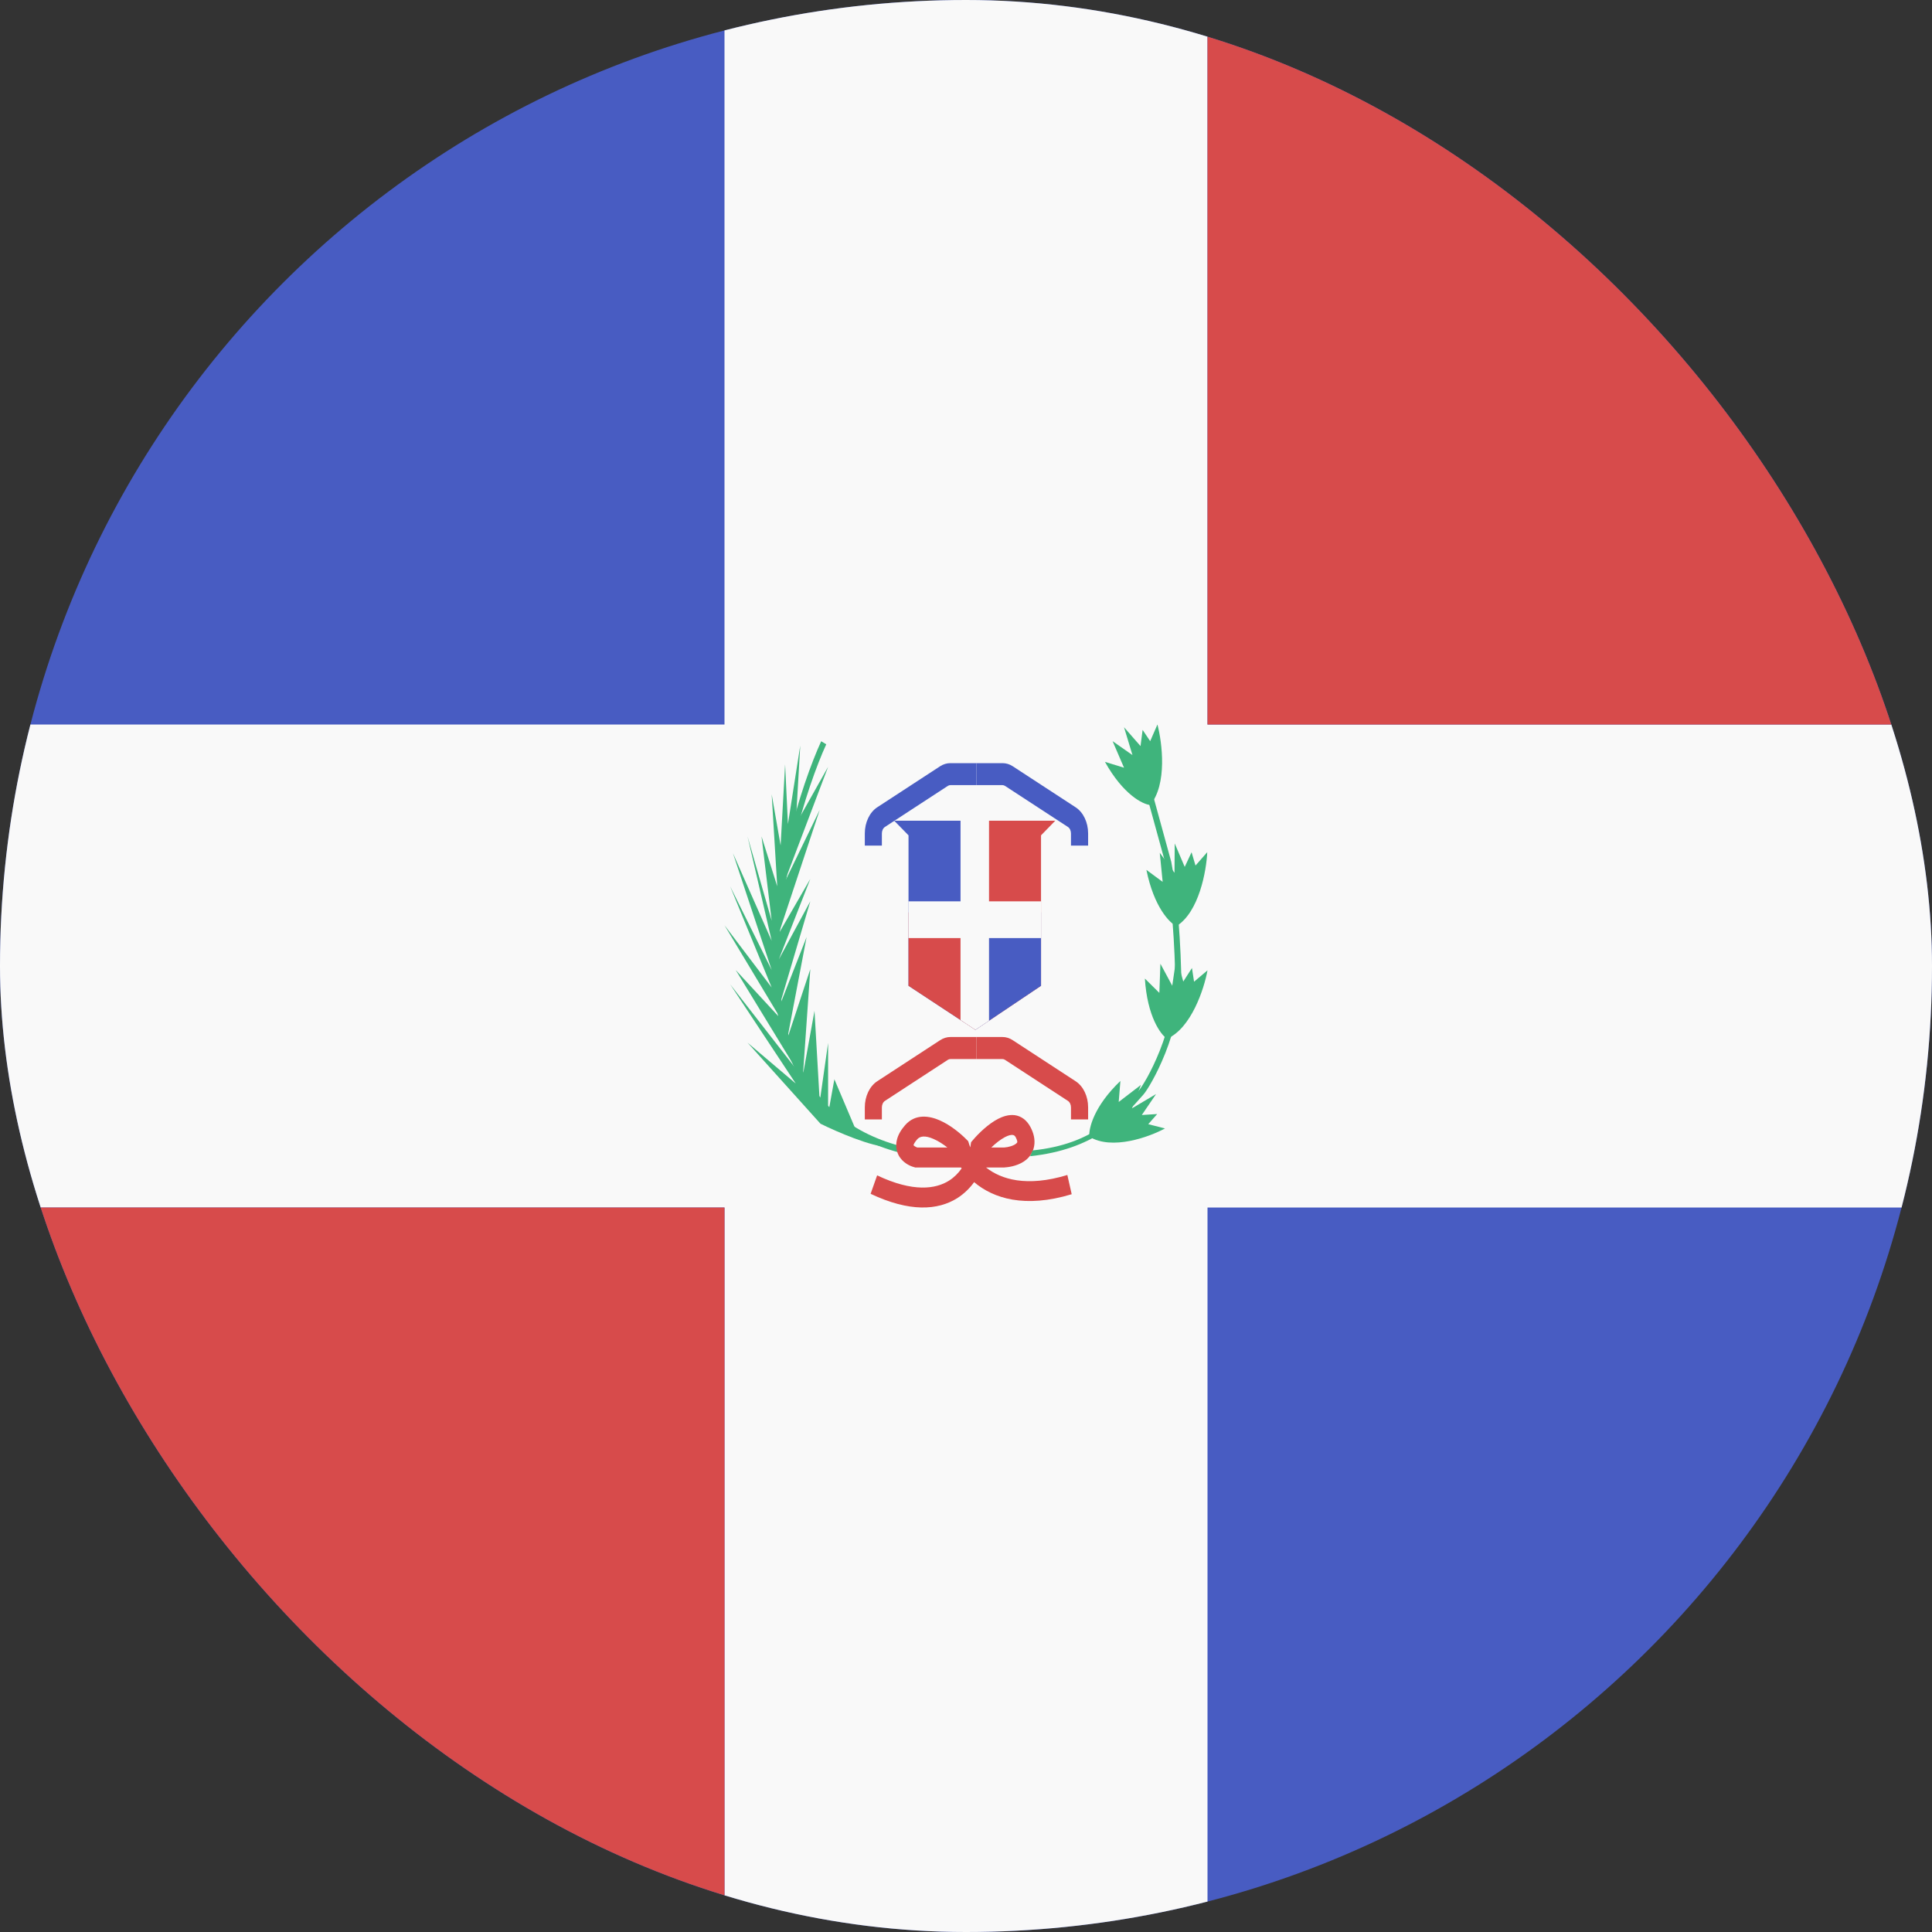<svg width="24" height="24" viewBox="0 0 24 24" fill="none" xmlns="http://www.w3.org/2000/svg">
<rect x="0" y="0" width="24" height="24" fill="#333333" stroke="none"/>
<g clip-path="url(#clip0_440_1204)">
<rect width="24" height="24" rx="12" fill="#485CC2"/>
<path d="M15 24H9L9 0L15 5.24537e-07L15 24Z" fill="#F9F9F9"/>
<path d="M2.62268e-07 15L0 9L24 9V15L2.62268e-07 15Z" fill="#F9F9F9"/>
<path fill-rule="evenodd" clip-rule="evenodd" d="M9.614 12.198C9.538 11.031 9.96 9.735 10.201 9.208L10.264 9.246C10.026 9.766 9.611 11.046 9.685 12.192C9.723 12.764 9.882 13.299 10.242 13.691C10.603 14.082 11.17 14.337 12.033 14.337V14.419C11.158 14.419 10.571 14.161 10.194 13.751C9.816 13.34 9.652 12.784 9.614 12.198Z" fill="#3FB47C"/>
<path fill-rule="evenodd" clip-rule="evenodd" d="M12.605 13.853C12.685 13.864 12.755 13.913 12.802 14.003C12.841 14.077 12.86 14.156 12.847 14.234C12.834 14.313 12.793 14.369 12.749 14.406C12.666 14.475 12.553 14.498 12.482 14.502L12.476 14.503L12.249 14.503C12.435 14.65 12.753 14.75 13.259 14.596L13.313 14.835C12.731 15.012 12.339 14.887 12.101 14.685C12.047 14.76 11.978 14.828 11.893 14.883C11.65 15.036 11.299 15.059 10.815 14.83L10.896 14.601C11.344 14.813 11.623 14.771 11.79 14.666C11.854 14.625 11.906 14.572 11.946 14.514C11.943 14.51 11.941 14.506 11.938 14.503H11.369L11.357 14.499C11.325 14.491 11.29 14.476 11.256 14.453C11.223 14.431 11.186 14.397 11.161 14.347C11.134 14.292 11.125 14.227 11.142 14.159C11.157 14.095 11.193 14.036 11.242 13.979C11.371 13.83 11.548 13.862 11.675 13.918C11.807 13.976 11.931 14.079 12.006 14.155L12.027 14.176L12.037 14.207C12.041 14.221 12.046 14.236 12.053 14.253C12.055 14.244 12.056 14.236 12.057 14.228L12.063 14.189L12.087 14.161C12.158 14.077 12.276 13.963 12.398 13.899C12.459 13.868 12.532 13.844 12.605 13.853ZM11.769 14.255C11.717 14.214 11.658 14.175 11.598 14.149C11.492 14.102 11.428 14.113 11.393 14.154C11.359 14.193 11.35 14.217 11.348 14.226L11.35 14.229C11.353 14.232 11.358 14.236 11.364 14.24C11.373 14.246 11.384 14.251 11.395 14.255H11.769ZM12.314 14.255H12.473C12.528 14.251 12.591 14.233 12.623 14.206C12.63 14.2 12.633 14.195 12.635 14.193C12.637 14.191 12.637 14.189 12.637 14.189C12.637 14.189 12.64 14.171 12.619 14.13C12.606 14.105 12.594 14.101 12.581 14.099C12.562 14.096 12.53 14.102 12.485 14.125C12.428 14.155 12.366 14.204 12.314 14.255Z" fill="#D74B4B"/>
<path d="M9.941 9.262L9.885 10.237L9.753 10.866L9.655 11.437L9.626 11.951L9.655 12.267L9.753 12.795L9.885 13.236C9.885 13.411 10.278 13.791 10.475 13.959L11.043 14.249C10.831 14.249 10.387 14.056 10.192 13.959L9.286 12.952L9.885 13.46L9.07 12.227L9.885 13.274L9.788 13.113L9.139 12.05L9.697 12.654L9 11.494L9.586 12.267L9.07 11.01L9.586 12.05L9.105 10.599L9.586 11.687L9.286 10.39L9.586 11.437L9.46 10.39L9.655 11.01L9.586 9.866L9.697 10.502L9.753 9.495L9.788 10.237L9.941 9.262Z" fill="#3FB47C"/>
<path d="M10.287 9.526L9.838 10.324L9.643 11.316V12.444L9.675 12.659L9.734 12.928L9.903 13.245L9.955 13.407L10.271 13.803L10.652 14.084L10.365 13.407L10.287 13.836V12.956L10.183 13.686L10.118 12.557L9.975 13.347L10.066 12.039L9.78 12.903L10.02 11.64L9.675 12.52L10.066 11.196L9.675 11.918L10.066 10.918L9.675 11.595L10.183 10.06L9.734 10.986L10.287 9.526Z" fill="#3FB47C"/>
<path d="M13.963 9.537L13.726 9.464C13.953 9.871 14.195 9.991 14.288 10C14.503 9.741 14.437 9.225 14.378 9L14.288 9.207L14.194 9.067L14.168 9.268L13.963 9.034L14.068 9.38L13.821 9.207L13.963 9.537Z" fill="#3FB47C"/>
<path d="M14.443 10.955L14.241 10.806C14.335 11.269 14.529 11.465 14.614 11.505C14.895 11.331 14.986 10.819 14.997 10.586L14.851 10.752L14.802 10.587L14.717 10.769L14.593 10.478L14.59 10.842L14.407 10.594L14.443 10.955Z" fill="#3FB47C"/>
<path d="M14.402 12.334L14.222 12.156C14.252 12.628 14.418 12.852 14.497 12.904C14.798 12.775 14.958 12.283 15 12.054L14.833 12.195L14.807 12.025L14.699 12.193L14.615 11.885L14.562 12.245L14.415 11.972L14.402 12.334Z" fill="#3FB47C"/>
<path d="M13.897 13.689L13.918 13.428C13.586 13.745 13.523 14.021 13.532 14.12C13.813 14.293 14.276 14.124 14.472 14.018L14.264 13.965L14.375 13.839L14.184 13.851L14.361 13.591L14.062 13.768L14.173 13.477L13.897 13.689Z" fill="#3FB47C"/>
<path fill-rule="evenodd" clip-rule="evenodd" d="M14.173 9.333L14.55 10.707C14.6 10.968 14.658 11.483 14.673 12.074C14.682 12.45 14.584 12.808 14.476 13.082C14.421 13.22 14.364 13.336 14.315 13.424C14.267 13.511 14.226 13.572 14.204 13.597C13.93 13.912 13.584 14.279 12.796 14.363L12.828 14.291C13.591 14.211 13.882 13.85 14.15 13.543C14.165 13.525 14.203 13.47 14.251 13.384C14.298 13.299 14.354 13.185 14.407 13.052C14.513 12.784 14.607 12.437 14.598 12.076C14.583 11.49 14.526 10.981 14.477 10.724L14.101 9.356L14.173 9.333Z" fill="#3FB47C"/>
<path fill-rule="evenodd" clip-rule="evenodd" d="M11.806 9.753C11.795 9.753 11.784 9.757 11.774 9.763L10.994 10.272C10.97 10.287 10.955 10.319 10.955 10.353V10.504H10.743V10.353C10.743 10.216 10.803 10.09 10.898 10.028L11.678 9.519C11.718 9.493 11.762 9.48 11.806 9.48H12.13V9.753H11.806Z" fill="#485CC2"/>
<path fill-rule="evenodd" clip-rule="evenodd" d="M12.453 9.753C12.464 9.753 12.475 9.757 12.485 9.763L13.265 10.272C13.289 10.287 13.304 10.319 13.304 10.353V10.504H13.517V10.353C13.517 10.216 13.457 10.09 13.361 10.028L12.581 9.519C12.542 9.493 12.498 9.48 12.453 9.48H12.13V9.753H12.453Z" fill="#485CC2"/>
<path fill-rule="evenodd" clip-rule="evenodd" d="M11.806 13.156C11.795 13.156 11.784 13.159 11.774 13.166L10.994 13.675C10.97 13.69 10.955 13.722 10.955 13.756V13.906H10.743V13.756C10.743 13.618 10.803 13.493 10.898 13.431L11.678 12.922C11.718 12.896 11.762 12.882 11.806 12.882H12.13V13.156H11.806Z" fill="#D74B4B"/>
<path fill-rule="evenodd" clip-rule="evenodd" d="M12.453 13.156C12.464 13.156 12.475 13.159 12.485 13.166L13.265 13.675C13.289 13.69 13.304 13.722 13.304 13.756V13.906H13.517V13.756C13.517 13.618 13.457 13.493 13.361 13.431L12.581 12.922C12.542 12.896 12.498 12.882 12.453 12.882H12.13V13.156H12.453Z" fill="#D74B4B"/>
<path d="M12.117 10.195H11.108L11.286 10.377V12.246L12.117 12.793V10.195Z" fill="#485CC2"/>
<path d="M12.117 10.195H13.109L12.932 10.377V12.246L12.117 12.793V10.195Z" fill="#D74B4B"/>
<path d="M12.117 11.334H11.286V12.246L12.117 12.793V11.334Z" fill="#D74B4B"/>
<path d="M12.117 11.334H12.932V12.246L12.117 12.793V11.334Z" fill="#485CC2"/>
<path d="M12.286 10.195H11.932V11.197H11.285V11.653H11.932V12.671L12.117 12.793L12.286 12.68V11.653H12.932V11.197H12.286V10.195Z" fill="#F9F9F9"/>
<rect x="15" width="9" height="9" fill="#D74B4B"/>
<rect y="15" width="9" height="9" fill="#D74B4B"/>
</g>
<defs>
<clipPath id="clip0_440_1204">
<rect width="24" height="24" rx="12" fill="white"/>
</clipPath>
</defs>
</svg>
